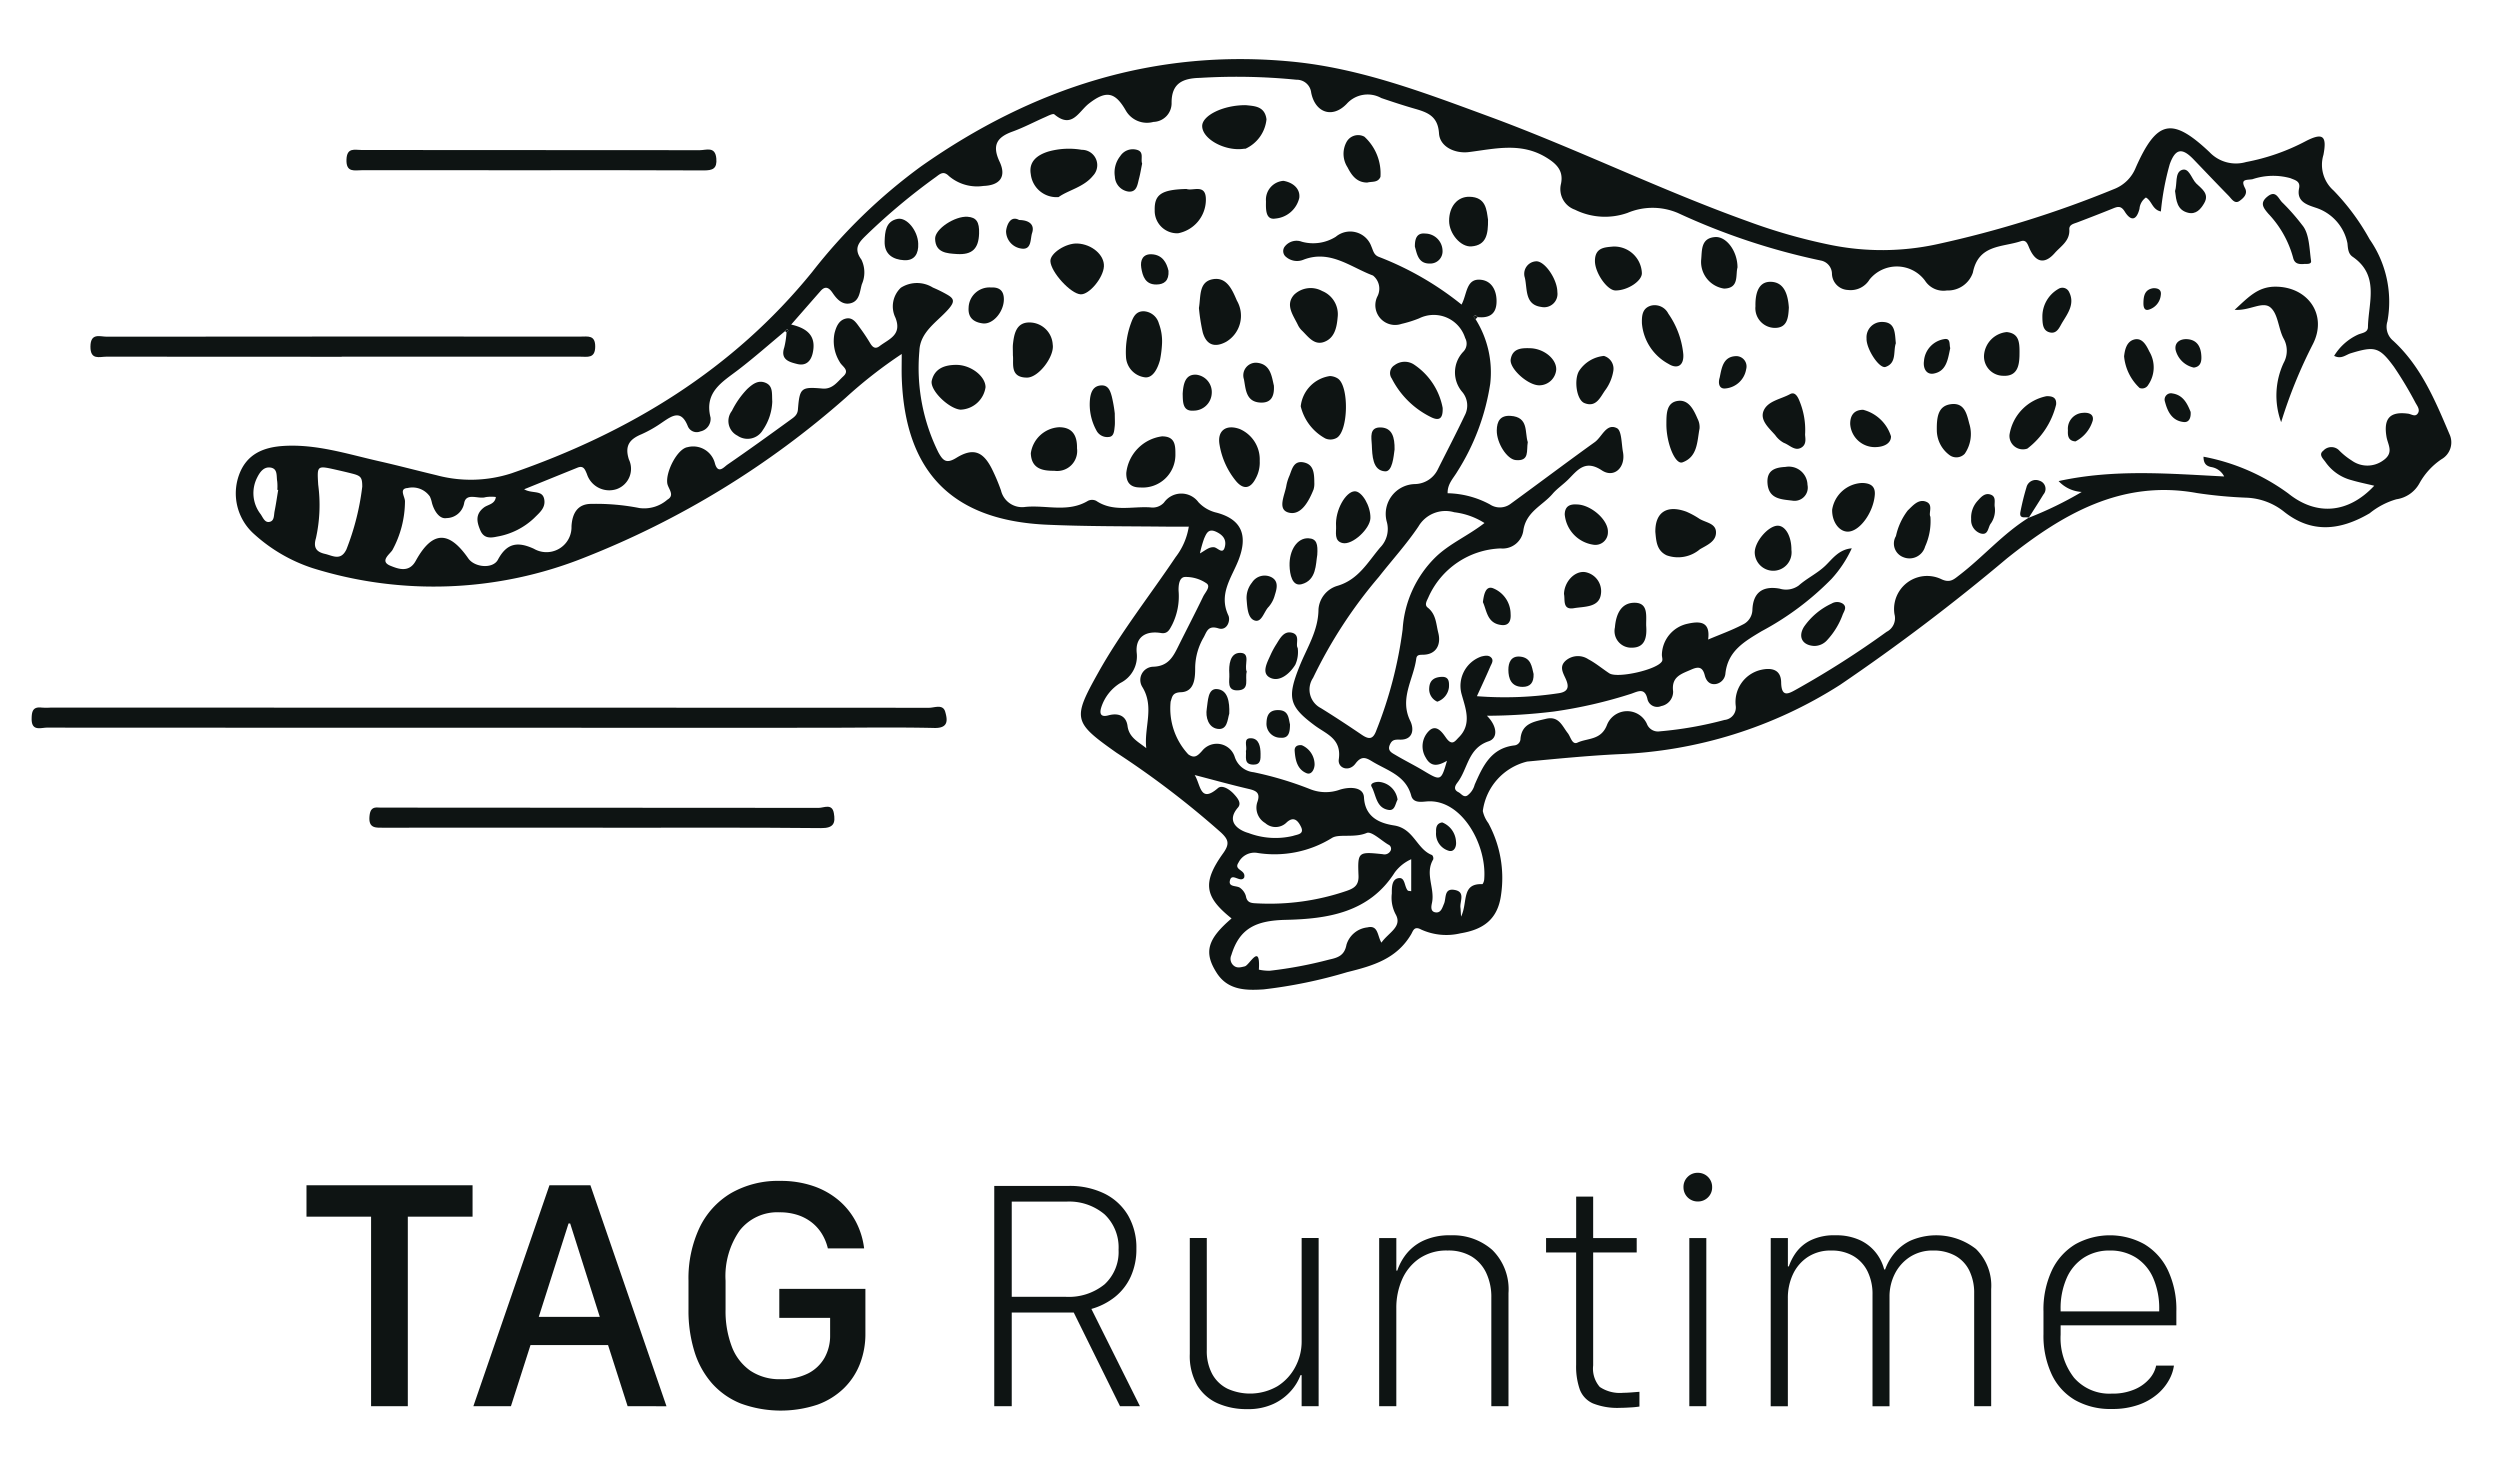 <svg id="Layer_1" data-name="Layer 1" xmlns="http://www.w3.org/2000/svg" viewBox="0 0 205 121"><defs><style>.cls-1{fill:#0e1413;}</style></defs><path class="cls-1" d="M100.988,75.312c-2.215-1.768-2.423-2.924-.686-5.35.554-.774.42-1.123-.165-1.682a73.326,73.326,0,0,0-8.59-6.56c-3.55-2.507-3.614-2.765-1.493-6.562,1.86-3.33,4.229-6.32,6.348-9.477a5.483,5.483,0,0,0,1.079-2.497c-.714,0-1.377.006-2.04-.001-3.192-.033-6.382-.015-9.576-.156-7.704-.339-11.641-4.237-11.92-12.015-.021-.588-.003-1.178-.003-1.986a37.83,37.83,0,0,0-4.593,3.586A72.46,72.46,0,0,1,47.933,45.718a33.315,33.315,0,0,1-22.294.87,13.252,13.252,0,0,1-4.821-2.81,4.46,4.46,0,0,1-1.221-4.826c.626-1.737,2.025-2.291,3.698-2.388,2.68-.156,5.209.672,7.772,1.252,1.577.357,3.141.773,4.714,1.148a10.819,10.819,0,0,0,6.158-.152c9.671-3.344,18.168-8.504,24.665-16.517A44.781,44.781,0,0,1,75.528,13.643c9.124-6.418,19.174-9.68,30.42-8.59,5.625.545,10.868,2.554,16.116,4.484,7.2,2.648,14.098,6.046,21.324,8.635a45.908,45.908,0,0,0,6.66,1.9,21.251,21.251,0,0,0,8.804-.049A86.898,86.898,0,0,0,173.336,15.51a3.125,3.125,0,0,0,1.794-1.763c1.726-3.893,2.957-4.182,6.037-1.285a2.987,2.987,0,0,0,3.014.824A17.309,17.309,0,0,0,189.061,11.58c1.428-.739,1.757-.433,1.462,1.114a2.811,2.811,0,0,0,.829,2.928,18.759,18.759,0,0,1,2.957,4.002,8.95,8.95,0,0,1,1.46,6.726,1.482,1.482,0,0,0,.47,1.591c2.276,2.09,3.44,4.883,4.613,7.649a1.589,1.589,0,0,1-.649,2.067,5.713,5.713,0,0,0-1.823,1.999,2.577,2.577,0,0,1-1.878,1.285,6.194,6.194,0,0,0-2.189,1.147c-2.406,1.409-4.773,1.698-7.086-.18a5.269,5.269,0,0,0-3.071-1.1,36.94,36.94,0,0,1-4.006-.378c-6.209-1.133-11.079,1.77-15.579,5.357a166.163,166.163,0,0,1-13.695,10.378,36.319,36.319,0,0,1-18.181,5.68c-2.493.123-4.982.368-7.468.603a4.814,4.814,0,0,0-3.637,4.057,2.562,2.562,0,0,0,.452.988,9.436,9.436,0,0,1,1.043,5.893c-.276,2.06-1.523,2.847-3.323,3.146a4.99,4.99,0,0,1-3.234-.313c-.572-.315-.658.129-.812.39-1.183,2.006-3.098,2.578-5.236,3.104a39.685,39.685,0,0,1-6.86,1.416c-1.438.094-2.93.082-3.845-1.344C98.688,78.092,98.999,77.016,100.988,75.312ZM64.379,27.149C63.103,28.21,61.858,29.312,60.542,30.321c-1.311,1.006-2.808,1.82-2.277,3.918a1.048,1.048,0,0,1-.836,1.138.784.784,0,0,1-1.037-.451c-.558-1.383-1.303-.818-2.104-.28a10.042,10.042,0,0,1-1.683.961c-.974.407-1.395.933-1.037,2.066a1.767,1.767,0,0,1-.99,2.43,1.922,1.922,0,0,1-2.454-1.242c-.159-.366-.271-.715-.776-.511-1.411.57-2.821,1.143-4.368,1.771.674.396,1.53.01,1.655.868.098.674-.401,1.055-.834,1.492A5.855,5.855,0,0,1,40.751,44.004c-.618.137-1.1.118-1.373-.535-.283-.676-.414-1.298.299-1.85.329-.255.907-.261.984-.865a2.986,2.986,0,0,0-.844.013c-.6.191-1.605-.426-1.762.519a1.485,1.485,0,0,1-1.43,1.197c-.584.112-1.029-.588-1.205-1.242a2.364,2.364,0,0,0-.17-.525,1.737,1.737,0,0,0-1.824-.698c-.751.049-.194.736-.218,1.118A8.434,8.434,0,0,1,32.181,45.099c-.204.34-1.091.919-.163,1.295.631.257,1.523.594,2.067-.396,1.355-2.466,2.707-2.524,4.314-.21.521.751,2.019.878,2.43.108.723-1.354,1.603-1.517,2.951-.896a2.053,2.053,0,0,0,3.083-1.842c.058-1.063.5-1.847,1.636-1.839a18.377,18.377,0,0,1,3.94.342,2.896,2.896,0,0,0,2.283-.686c.658-.38.055-.9-.006-1.353-.131-.964.844-2.837,1.667-2.955a1.835,1.835,0,0,1,2.248,1.357c.262.879.741.267,1.017.077,1.738-1.195,3.45-2.429,5.157-3.67.279-.203.587-.385.624-.843.141-1.787.257-1.878,2.014-1.726.826.072,1.223-.556,1.714-1.009.551-.509-.109-.802-.293-1.158a3.252,3.252,0,0,1-.429-2.388c.133-.502.333-1.014.873-1.17.612-.178.905.338,1.203.74.302.408.584.833.844,1.268.197.331.42.506.769.238.762-.584,1.863-.906,1.301-2.334a2.106,2.106,0,0,1,.443-2.454A2.464,2.464,0,0,1,76.496,23.58a10.499,10.499,0,0,1,1.12.55c.604.334.724.575.153,1.225-.912,1.04-2.324,1.843-2.38,3.425a15.584,15.584,0,0,0,1.557,8.313c.376.682.652.958,1.469.454,1.374-.847,2.188-.544,2.914.888a15.731,15.731,0,0,1,.754,1.785,1.778,1.778,0,0,0,1.989,1.348c1.712-.175,3.506.488,5.146-.503a.759.759,0,0,1,.669.003c1.397.94,2.958.435,4.446.538a1.256,1.256,0,0,0,1.114-.395,1.741,1.741,0,0,1,2.824-.031,2.927,2.927,0,0,0,1.495.86c2.064.553,2.576,1.871,1.79,3.89-.554,1.423-1.654,2.781-.832,4.53.2.426-.104,1.29-.812,1.066-.846-.268-.954.258-1.2.717a5.095,5.095,0,0,0-.708,2.489c.003.833-.04,1.991-1.166,2.03-.73.025-.717.402-.846.77A5.53,5.53,0,0,0,97.438,61.856c.511.364.765.124,1.133-.282a1.541,1.541,0,0,1,2.667.459,1.825,1.825,0,0,0,1.564,1.291,28.209,28.209,0,0,1,4.627,1.386,3.436,3.436,0,0,0,2.441.043c.761-.238,1.93-.265,1.977.636.09,1.737,1.469,2.14,2.469,2.298,1.634.258,1.847,1.948,3.115,2.429a.385.385,0,0,1,.09.359c-.693,1.157.141,2.352-.092,3.523-.05.254-.178.734.264.813.463.082.571-.373.715-.702.198-.453-.015-1.285.856-1.137.939.159.422.942.495,1.467.018.131.019.264.048.724.572-1.173-.003-2.733,1.741-2.662.048.002.143-.226.154-.353.256-2.858-1.839-6.641-4.681-6.432-.452.033-1.128.165-1.3-.472-.451-1.672-1.976-2.058-3.205-2.809-.508-.31-.877-.479-1.37.184-.532.715-1.468.372-1.365-.35.243-1.697-1.005-2.063-1.959-2.77-2.139-1.584-2.288-2.293-1.258-4.869.607-1.517,1.54-2.905,1.552-4.665a2.171,2.171,0,0,1,1.545-1.925c1.725-.5,2.495-1.943,3.516-3.147a2.167,2.167,0,0,0,.53-2.138,2.45,2.45,0,0,1,2.305-3.061,2.129,2.129,0,0,0,1.878-1.184c.737-1.477,1.504-2.94,2.211-4.431a1.722,1.722,0,0,0-.189-1.93,2.453,2.453,0,0,1,.07-3.3.941.941,0,0,0,.161-1.13,2.697,2.697,0,0,0-3.772-1.615,9.592,9.592,0,0,1-1.448.455,1.62,1.62,0,0,1-1.962-2.28,1.376,1.376,0,0,0-.377-1.686c-1.823-.676-3.503-2.138-5.685-1.302a1.385,1.385,0,0,1-1.442-.222.609.609,0,0,1-.088-.875,1.223,1.223,0,0,1,1.38-.373,3.49,3.49,0,0,0,2.786-.407,1.842,1.842,0,0,1,2.918.798c.152.337.19.685.603.848a25.299,25.299,0,0,1,6.79,3.914c.476-.872.356-2.214,1.656-2.024.897.131,1.271,1.009,1.21,1.923-.063.954-.689,1.224-1.552,1.128-.095-.116-.202-.21-.314-.036-.017.026.095.135.148.205a8.195,8.195,0,0,1,1.204,5.301,18.679,18.679,0,0,1-2.705,7.209c-.316.539-.811,1.007-.787,1.766a7.601,7.601,0,0,1,3.46.912,1.472,1.472,0,0,0,1.729-.062c2.298-1.673,4.568-3.385,6.877-5.043.599-.43.949-1.583,1.816-1.142.397.202.368,1.274.496,1.958.234,1.25-.723,2.169-1.735,1.499-1.38-.914-2.008.005-2.746.742-.42.419-.931.761-1.291,1.184-.818.96-2.161,1.454-2.395,2.985a1.71,1.71,0,0,1-1.868,1.492,6.744,6.744,0,0,0-5.899,3.96c-.12.297-.385.65-.082.889.697.548.685,1.333.872,2.075.25.995-.196,1.765-1.212,1.793-.327.009-.55-.014-.596.331-.223,1.685-1.394,3.253-.495,5.087.347.707.225,1.575-.846,1.545-.461-.013-.65.03-.822.413-.226.505.171.673.467.849.753.448,1.541.837,2.293,1.287,1.419.849,1.441.849,1.923-.814-.664.381-1.293.58-1.749-.276a1.771,1.771,0,0,1,.278-2.181c.638-.622,1.171.26,1.404.583.499.691.738.248,1.036-.048,1.085-1.077.56-2.36.246-3.487a2.548,2.548,0,0,1,1.598-3.141c.268-.063.573-.141.795.068.257.242.045.522-.056.756-.331.774-.691,1.537-1.097,2.428a29.53,29.53,0,0,0,6.752-.251c.849-.143.771-.646.514-1.206-.237-.517-.526-1.006.049-1.487a1.537,1.537,0,0,1,1.819-.086c.608.319,1.144.774,1.721,1.153.673.443,3.985-.311,4.326-.997.07-.14-.018-.352-.013-.531a2.657,2.657,0,0,1,2.119-2.539c1.005-.222,1.869-.186,1.673,1.298,1.005-.425,1.952-.763,2.834-1.225a1.372,1.372,0,0,0,.795-1.182c.045-1.411.798-2.021,2.233-1.767a1.77,1.77,0,0,0,1.574-.262c.683-.605,1.515-.982,2.189-1.631.561-.54,1.097-1.326,2.154-1.412a9.678,9.678,0,0,1-1.666,2.513,23.554,23.554,0,0,1-5.735,4.286c-1.416.852-2.762,1.616-2.962,3.473a.952.952,0,0,1-.805.858c-.517.069-.781-.3-.885-.71-.175-.687-.501-.749-1.103-.481-.808.36-1.651.57-1.494,1.791a1.198,1.198,0,0,1-.976,1.205.82.82,0,0,1-1.121-.539c-.212-1.008-.773-.668-1.337-.472a38.052,38.052,0,0,1-6.332,1.457,46.034,46.034,0,0,1-5.502.348c.841.844.933,1.829.139,2.094-1.702.57-1.698,2.259-2.547,3.37-.173.227-.395.574.069.803.234.115.407.447.721.284a1.602,1.602,0,0,0,.612-.898c.662-1.498,1.321-2.992,3.252-3.221a.554.554,0,0,0,.507-.559c.122-1.262,1.114-1.386,2.082-1.62,1.071-.259,1.332.589,1.793,1.17.243.307.355.986.799.779.836-.39,1.938-.176,2.424-1.466a1.778,1.778,0,0,1,3.262-.082.971.971,0,0,0,1.065.624,30.469,30.469,0,0,0,5.307-.935,1.026,1.026,0,0,0,.917-1.161,2.698,2.698,0,0,1,2.036-2.938c.868-.204,1.672-.07,1.689,1.019.021,1.319.659.902,1.294.55a75.262,75.262,0,0,0,7.354-4.697,1.249,1.249,0,0,0,.644-1.441,2.711,2.711,0,0,1,3.868-2.863c.7.319,1.014-.006,1.448-.339,1.964-1.504,3.59-3.416,5.712-4.728l-.022.02a29.906,29.906,0,0,0,4.349-2.117,2.808,2.808,0,0,1-1.896-.891c4.552-.997,9.027-.612,13.576-.379a1.443,1.443,0,0,0-1.068-.773c-.45-.092-.624-.345-.626-.847a17.128,17.128,0,0,1,6.953,3.015c2.297,1.848,4.91,1.654,7.048-.635-.647-.157-1.265-.279-1.866-.458a3.746,3.746,0,0,1-2.124-1.471c-.176-.263-.615-.619-.189-.942a.892.892,0,0,1,1.258-.068,5.685,5.685,0,0,0,1.067.868,2.197,2.197,0,0,0,2.573.005c.929-.633.396-1.288.286-1.941-.255-1.509.275-2.103,1.775-1.901.262.035.555.279.768.009.243-.308-.008-.625-.16-.89a30.371,30.371,0,0,0-1.777-2.967c-1.206-1.642-1.584-1.7-3.542-1.105-.4.121-.774.513-1.359.211a4.482,4.482,0,0,1,1.947-1.737c.317-.146.815-.15.825-.622.04-2.017.973-4.235-1.256-5.767-.376-.259-.38-.683-.426-1.113a3.849,3.849,0,0,0-2.626-2.917c-.686-.232-1.566-.496-1.338-1.584.123-.587-.332-.668-.71-.829a5.32,5.32,0,0,0-3.117.086c-.484.08-1.011-.047-.604.735.252.484-.157.833-.452,1.043-.401.287-.654-.175-.897-.423-.968-.987-1.919-1.991-2.877-2.987-.952-.99-1.49-.868-1.947.392a21.737,21.737,0,0,0-.729,3.883c-.715-.149-.738-.885-1.229-1.144a1.256,1.256,0,0,0-.525.929c-.265,1.018-.735.989-1.215.215-.326-.525-.625-.381-1.029-.218-.943.382-1.892.747-2.842,1.111-.301.115-.693.175-.668.585.057.941-.706,1.374-1.199,1.937-.814.927-1.548.781-2.058-.356-.162-.361-.255-.775-.727-.617-1.518.506-3.468.252-3.924,2.571a2.161,2.161,0,0,1-2.132,1.466,1.797,1.797,0,0,1-1.792-.804,2.877,2.877,0,0,0-4.547-.098,1.809,1.809,0,0,1-1.764.861,1.367,1.367,0,0,1-1.321-1.348,1.119,1.119,0,0,0-.915-1.067,54.511,54.511,0,0,1-11.708-3.893,5.29,5.29,0,0,0-4.137-.014,5.54,5.54,0,0,1-4.314-.26,1.79,1.79,0,0,1-1.147-2.113c.228-1.071-.344-1.648-1.232-2.185-2.062-1.247-4.2-.693-6.326-.427-1.103.138-2.371-.414-2.442-1.53-.088-1.401-.915-1.718-1.964-2.019-.931-.267-1.853-.57-2.77-.883a2.303,2.303,0,0,0-2.835.476c-1.182,1.234-2.591.717-2.913-.918a1.184,1.184,0,0,0-1.206-1.058,49.697,49.697,0,0,0-7.898-.154c-1.403.032-2.358.415-2.342,2.067a1.531,1.531,0,0,1-1.49,1.545,2.001,2.001,0,0,1-2.265-.933c-.873-1.519-1.603-1.68-3.026-.571-.846.66-1.387,2.102-2.833.886-.113-.095-.516.121-.767.231-.889.389-1.751.851-2.661,1.179-1.284.463-1.7,1.118-1.062,2.472.579,1.229.026,1.943-1.334,1.987a3.55,3.55,0,0,1-2.823-.813c-.444-.449-.721-.177-1.06.073a51.221,51.221,0,0,0-5.638,4.702c-.587.579-1.203,1.09-.477,2.078a2.401,2.401,0,0,1,.035,2.024c-.176.607-.18,1.389-.947,1.561-.653.146-1.097-.333-1.447-.849-.268-.395-.571-.638-.985-.167-.772.877-1.54,1.758-2.414,2.757,1.423.327,2.051,1.011,1.769,2.319-.154.717-.588,1.088-1.277.915-.639-.16-1.401-.35-1.058-1.366a6.721,6.721,0,0,0,.183-1.22c.114-.071.222-.149.058-.27C64.537,26.988,64.438,27.096,64.379,27.149Zm57.35,15.739a5.955,5.955,0,0,0-2.484-.884,2.566,2.566,0,0,0-2.935,1.171c-.972,1.445-2.158,2.745-3.236,4.121a38.324,38.324,0,0,0-5.402,8.289,1.711,1.711,0,0,0,.637,2.478c1.136.703,2.252,1.44,3.358,2.19.595.403.93.385,1.2-.377a34.363,34.363,0,0,0,2.15-8.266,9.07,9.07,0,0,1,2.661-5.886C118.845,44.577,120.349,43.957,121.728,42.888Zm-6.009,27.568a3.418,3.418,0,0,0-1.351,1.085c-2.091,3.295-5.502,3.81-8.926,3.886-2.431.054-3.796.674-4.471,2.888a.726.726,0,0,0,.191.866c.277.231.579.141.911.06.383-.093,1.291-1.987,1.153.27a3.918,3.918,0,0,0,.903.089,34.084,34.084,0,0,0,4.879-.919c.687-.15,1.24-.322,1.402-1.215a2.019,2.019,0,0,1,1.72-1.42c.901-.217.806.713,1.147,1.251.569-.831,1.763-1.301,1.15-2.35a2.918,2.918,0,0,1-.299-1.681c-.001-.492-.012-1.176.56-1.26.545-.08.456.689.745,1.013.043.048.155.035.285.06Zm-13.702,1.515c-.31.446-.98-.42-1.155.195-.176.619.563.418.84.651a1.266,1.266,0,0,1,.458.656c.093.576.47.583.904.602a19.476,19.476,0,0,0,7.359-1.023c.62-.217,1.006-.454.974-1.252-.079-1.957-.028-1.968,1.993-1.756a.554.554,0,0,0,.592-.215.366.366,0,0,0-.149-.575c-.594-.354-1.379-1.115-1.763-.952-.988.42-2.241.065-2.819.391a8.935,8.935,0,0,1-6.209,1.237,1.459,1.459,0,0,0-1.491.811C101.129,71.374,102.208,71.306,102.018,71.971ZM93.994,61.35c-.196-1.691.686-3.368-.316-5.007a1.085,1.085,0,0,1,.867-1.671c1.241-.033,1.64-.797,2.075-1.675.676-1.363,1.381-2.712,2.041-4.083.165-.342.651-.816.272-1.081a3.01,3.01,0,0,0-1.769-.522c-.469.026-.536.68-.52,1.146a5.237,5.237,0,0,1-.543,2.803c-.19.343-.344.739-.896.648-1.309-.216-2.118.375-1.995,1.62a2.44,2.44,0,0,1-1.339,2.475,3.654,3.654,0,0,0-1.564,1.989c-.144.454-.11.857.585.667.791-.216,1.454.013,1.566.873C92.583,60.484,93.34,60.825,93.994,61.35ZM29.705,39.904c-.002-.744-.105-.883-.8-1.062-.439-.114-.882-.216-1.324-.316-1.607-.362-1.581-.362-1.489,1.217a12.599,12.599,0,0,1-.185,4.389c-.239.799.062,1.133.744,1.288.625.143,1.291.601,1.755-.367A20.766,20.766,0,0,0,29.705,39.904ZM97.964,63.553c.503.804.433,2.347,1.906,1.075.343-.296.956.091,1.323.497.292.322.632.732.321,1.091-1.127,1.301.327,1.952.854,2.088a6.215,6.215,0,0,0,3.657.241c.353-.124.958-.129.654-.751-.221-.452-.566-.912-1.17-.36a1.274,1.274,0,0,1-1.763.056,1.46,1.46,0,0,1-.654-1.689c.281-.761-.044-.958-.701-1.11C100.964,64.359,99.551,63.965,97.964,63.553ZM22.812,40.174l-.073-.01a3.88,3.88,0,0,0-.007-.686c-.077-.422.06-1.027-.522-1.133-.578-.105-.907.373-1.134.837a2.811,2.811,0,0,0,.302,2.989c.177.26.325.666.668.631.468-.048.401-.539.469-.875C22.632,41.347,22.715,40.759,22.812,40.174Zm75.583,5.206c.481-.272.739-.537,1.151-.506.306.023.76.698.91-.118.1-.547-.202-.903-.729-1.149-.652-.304-.809.156-.989.554A9.185,9.185,0,0,0,98.395,45.381Z"/><path class="cls-1" d="M39.964,59.676q-18.05-.001-36.1-.011c-.517-.001-1.283.333-1.27-.732.007-.609.106-.999.829-.911a5.751,5.751,0,0,0,.694.004q36.031-.001,72.062.012c.455 0,1.144-.327,1.33.333.178.632.304,1.35-.889,1.323-3.145-.073-6.294-.017-9.441-.017Q53.571,59.679,39.964,59.676Z"/><path class="cls-1" d="M28.017,29.256q-9.642,0-19.285-.009c-.569-.001-1.325.31-1.316-.83.009-1.152.787-.808,1.341-.808q19.423-.019,38.847-.009c.604-0,1.212-.148,1.203.832-.009.985-.647.816-1.229.816q-9.781.003-19.562.001Z"/><path class="cls-1" d="M49.428,67.867q-8.953,0-17.905.005c-.675.001-1.324.096-1.225-.947.051-.537.229-.758.755-.707.138.013.277.006.416.006q17.836 0,35.672.021c.41.001,1.094-.39,1.235.432.136.791.011,1.238-1.043,1.227-5.968-.059-11.937-.029-17.905-.029Z"/><path class="cls-1" d="M43.557,13.96q-6.933,0-13.866-.003c-.611-.001-1.321.224-1.28-.878.037-1.011.678-.779,1.247-.779q13.866-.001,27.732.015c.514.001,1.258-.345,1.348.677.074.84-.294.986-1.037.982C52.986,13.947,48.271,13.96,43.557,13.96Z"/><path class="cls-1" d="M120.994,26.174c-.052-.07-.164-.179-.148-.205.112-.174.22-.08.314.036Q121.078,26.09,120.994,26.174Z"/><path class="cls-1" d="M64.379,27.149c.059-.053.158-.161.171-.152.163.121.056.199-.058.271C64.454,27.229,64.416,27.189,64.379,27.149Z"/><path class="cls-1" d="M183.241,25.404c1.111-1.017,1.886-1.884,3.308-1.896,2.672-.022,4.331,2.284,3.116,4.694a39.347,39.347,0,0,0-2.611,6.417,6.34,6.34,0,0,1,.204-4.86,2.053,2.053,0,0,0-.024-2.039c-.41-.813-.435-1.962-1.041-2.495C185.538,24.65,184.481,25.504,183.241,25.404Z"/><path class="cls-1" d="M86.804,16.161A2.123,2.123,0,0,1,84.523,14.277c-.178-1.021.521-1.57,1.457-1.856a6.233,6.233,0,0,1,2.727-.135,1.256,1.256,0,0,1,.92,2.123C88.871,15.35,87.599,15.587,86.804,16.161Z"/><path class="cls-1" d="M106.66,33.318a2.811,2.811,0,0,1,2.391-2.482,1.286,1.286,0,0,1,.645.199c.944.617.872,4.311-.086,4.87a1.045,1.045,0,0,1-.929.05A4.087,4.087,0,0,1,106.66,33.318Z"/><path class="cls-1" d="M102.168,8.624c.635.076,1.547.051,1.684,1.162a2.976,2.976,0,0,1-1.716,2.407c-.044.009-.092-.001-.137.006-1.531.227-3.403-.788-3.42-1.854C98.566,9.481,100.296,8.606,102.168,8.624Z"/><path class="cls-1" d="M98.312,25.255c.16-.938-.025-2.128,1.108-2.353,1.17-.232,1.624.862,2.005,1.749a2.479,2.479,0,0,1-.889,3.381c-.959.516-1.625.226-1.911-.78A15.369,15.369,0,0,1,98.312,25.255Z"/><path class="cls-1" d="M135.738,43.619c-.019-1.626.956-2.241,2.542-1.661a6.64,6.64,0,0,1,1.089.593c.496.297,1.299.359,1.341,1.045.049.801-.745,1.105-1.32,1.446a2.773,2.773,0,0,1-2.723.496C135.819,45.136,135.809,44.31,135.738,43.619Z"/><path class="cls-1" d="M109.685,26.039c-.073.849-.262,1.663-1.068,1.985-.831.332-1.323-.39-1.836-.897a1.599,1.599,0,0,1-.331-.436c-.38-.809-1.096-1.669-.336-2.521a1.958,1.958,0,0,1,2.304-.306A2.055,2.055,0,0,1,109.685,26.039Z"/><path class="cls-1" d="M95.288,28.156a9.153,9.153,0,0,1-.167,1.36c-.181.669-.569,1.5-1.236,1.425a1.779,1.779,0,0,1-1.554-1.68,6.872,6.872,0,0,1,.391-2.709c.182-.504.395-1.069,1.121-1.025a1.36,1.36,0,0,1,1.185,1.001A4.157,4.157,0,0,1,95.288,28.156Z"/><path class="cls-1" d="M90.521,21.843c-.048.935-1.205,2.327-1.906,2.292-.819-.04-2.449-1.827-2.483-2.724-.025-.645,1.269-1.488,2.217-1.444C89.539,20.023,90.569,20.911,90.521,21.843Z"/><path class="cls-1" d="M96.383,37.293a2.681,2.681,0,0,1-2.883,2.679c-.82.007-1.161-.425-1.144-1.196a3.396,3.396,0,0,1,2.926-2.995C96.37,35.779,96.387,36.521,96.383,37.293Z"/><path class="cls-1" d="M97.292,15.495c.521.201,1.618-.486,1.59.917a2.81,2.81,0,0,1-2.278,2.716,1.84,1.84,0,0,1-1.918-1.895C94.654,15.95,95.236,15.547,97.292,15.495Z"/><path class="cls-1" d="M83.058,29.144c0-.455-.02-.686.004-.914.091-.858.275-1.781,1.326-1.788a1.916,1.916,0,0,1,1.935,1.808c.158.963-1.154,2.721-2.118,2.714C82.772,30.955,83.142,29.77,83.058,29.144Z"/><path class="cls-1" d="M63.326,32.929a4.391,4.391,0,0,1-.781,2.347,1.451,1.451,0,0,1-2.075.447,1.344,1.344,0,0,1-.455-2.029,7.092,7.092,0,0,1,1.263-1.8c.432-.397.879-.745,1.475-.514C63.411,31.637,63.284,32.273,63.326,32.929Z"/><path class="cls-1" d="M78.43,29.92c1.181.004,2.382.928,2.384,1.835a2.149,2.149,0,0,1-2.051,1.838c-.957-.078-2.545-1.604-2.357-2.388C76.647,30.203,77.479,29.917,78.43,29.92Z"/><path class="cls-1" d="M103.297,37.796a2.713,2.713,0,0,1-.338,1.452c-.429.829-.997.92-1.599.209a6.312,6.312,0,0,1-1.353-2.965c-.218-1.171.516-1.723,1.65-1.313A2.716,2.716,0,0,1,103.297,37.796Z"/><path class="cls-1" d="M118.298,33.448c.028.75-.184,1.112-.889.789a7.122,7.122,0,0,1-3.285-3.202.759.759,0,0,1,.229-1.09,1.385,1.385,0,0,1,1.557-.077A5.477,5.477,0,0,1,118.298,33.448Z"/><path class="cls-1" d="M134.638,26.521c-.017-.633.024-1.257.756-1.461a1.247,1.247,0,0,1,1.407.657,6.968,6.968,0,0,1,1.23,3.335c.059.962-.521,1.226-1.208.791A4.175,4.175,0,0,1,134.638,26.521Z"/><path class="cls-1" d="M148.021,35.557c-.033.252.202.865-.336,1.161-.519.285-.944-.235-1.402-.4a2.06,2.06,0,0,1-.715-.637c-.513-.585-1.282-1.228-.947-2.01.344-.801,1.413-.937,2.164-1.353.4-.221.634.208.777.574A6.216,6.216,0,0,1,148.021,35.557Z"/><path class="cls-1" d="M86.447,38.604c-1.01.014-1.877-.199-1.92-1.436a2.481,2.481,0,0,1,2.314-2.135c1.115-.001,1.497.699,1.474,1.727A1.641,1.641,0,0,1,86.447,38.604Z"/><path class="cls-1" d="M168.601,33.177a6.454,6.454,0,0,1-2.359,3.609,1.104,1.104,0,0,1-1.463-1.137,3.831,3.831,0,0,1,3.043-3.163C168.3,32.479,168.654,32.594,168.601,33.177Z"/><path class="cls-1" d="M136.644,34.735c.005-.796-.003-1.75.968-1.865.873-.104,1.28.75,1.593,1.477a1.478,1.478,0,0,1,.158.794c-.204,1.054-.146,2.316-1.399,2.772C137.367,38.131,136.625,36.322,136.644,34.735Z"/><path class="cls-1" d="M132.265,20.218a2.267,2.267,0,0,1,2.368,2.159c.036.652-1.166,1.451-2.168,1.441-.675-.007-1.675-1.435-1.68-2.408C130.78,20.27,131.627,20.283,132.265,20.218Z"/><path class="cls-1" d="M158.293,42.373a5.024,5.024,0,0,1-.434,2.442,1.329,1.329,0,0,1-1.786.874,1.195,1.195,0,0,1-.605-1.731,5.304,5.304,0,0,1,.967-2.1c.401-.373.876-.988,1.533-.706C158.546,41.398,158.12,42.084,158.293,42.373Z"/><path class="cls-1" d="M142.475,21.933c-.175.617.157,1.703-1.1,1.731a2.211,2.211,0,0,1-1.881-2.346c.081-.758-.054-1.793,1.146-1.879C141.566,19.374,142.478,20.599,142.475,21.933Z"/><path class="cls-1" d="M122.019,18.015c.01,1.156-.122,2.096-1.362,2.19-.891.068-1.827-1.059-1.83-2.088-.003-1.172.674-1.999,1.666-1.982C121.868,16.16,121.898,17.225,122.019,18.015Z"/><path class="cls-1" d="M150.237,41.792a2.598,2.598,0,0,1,2.457-2.189c.61.015,1.097.207,1.04.965-.11,1.457-1.238,3.011-2.199,3.026C150.806,43.606,150.21,42.778,150.237,41.792Z"/><path class="cls-1" d="M158.819,35.296c-.018-1.145.124-2.018,1.159-2.153,1.095-.142,1.291.761,1.501,1.589a2.847,2.847,0,0,1-.372,2.478.946.946,0,0,1-1.269.091A2.555,2.555,0,0,1,158.819,35.296Z"/><path class="cls-1" d="M188.875,21.651c-.462.026-.743-.072-.848-.551a8.457,8.457,0,0,0-2.028-3.58c-.4-.474-.714-.864-.095-1.381.742-.62.916.178,1.28.498a17.366,17.366,0,0,1,1.594,1.817c.591.688.584,1.926.729,2.94C189.552,21.716,189.081,21.622,188.875,21.651Z"/><path class="cls-1" d="M112.123,14.969c-.865.008-1.292-.593-1.629-1.256a2.026,2.026,0,0,1-.065-2.093,1.082,1.082,0,0,1,1.45-.411,4.087,4.087,0,0,1,1.319,3.293C112.985,15,112.513,14.864,112.123,14.969Z"/><path class="cls-1" d="M112.374,42.486c-.025.868-1.466,2.225-2.277,2.046-.737-.162-.508-.924-.539-1.384-.089-1.313.788-2.823,1.516-2.862C111.67,40.254,112.402,41.492,112.374,42.486Z"/><path class="cls-1" d="M80.285,19.148c-.039,1.247-.569,1.762-1.818,1.683-.831-.052-1.76-.103-1.788-1.251-.02-.807,1.632-1.877,2.659-1.805C80.062,17.826,80.315,18.193,80.285,19.148Z"/><path class="cls-1" d="M131.52,29.186a1.093,1.093,0,0,1,.769,1.253,3.664,3.664,0,0,1-.61,1.489c-.431.563-.75,1.529-1.757,1.124-.649-.261-.868-1.902-.444-2.624A2.747,2.747,0,0,1,131.52,29.186Z"/><path class="cls-1" d="M127.609,30.324a1.401,1.401,0,0,1-1.358,1.272c-.939.033-2.5-1.38-2.373-2.133.154-.912.899-.929,1.595-.909C126.617,28.586,127.653,29.451,127.609,30.324Z"/><path class="cls-1" d="M129.313,41.365c1.145.024,2.582,1.27,2.536,2.274a1.025,1.025,0,0,1-1.197,1.027,2.755,2.755,0,0,1-2.344-2.483C128.321,41.51,128.722,41.324,129.313,41.365Z"/><path class="cls-1" d="M146.686,25.221c-.045.829-.118,1.7-1.205,1.665a1.614,1.614,0,0,1-1.534-1.773c-.018-.843.142-2.005,1.218-2.005C146.327,23.109,146.617,24.196,146.686,25.221Z"/><path class="cls-1" d="M146.897,45.099A1.506,1.506,0,0,1,145.325,46.801a1.528,1.528,0,0,1-1.435-1.431c-.056-.925,1.134-2.289,1.908-2.262C146.424,43.129,146.906,44.002,146.897,45.099Z"/><path class="cls-1" d="M107.774,39.577a1.676,1.676,0,0,1-.06.554c-.386.967-1.021,2.159-2.031,1.905-.994-.25-.311-1.46-.194-2.256a3.742,3.742,0,0,1,.253-.786c.213-.549.35-1.247,1.169-1.076C107.718,38.089,107.767,38.777,107.774,39.577Z"/><path class="cls-1" d="M165.597,29.197c-.026.711-.14,1.683-1.331,1.617a1.585,1.585,0,0,1-1.572-1.73A2.06,2.06,0,0,1,164.558,27.23C165.648,27.349,165.61,28.191,165.597,29.197Z"/><path class="cls-1" d="M127.704,23.949a1.094,1.094,0,0,1-1.323,1.219c-1.364-.18-1.13-1.478-1.343-2.392a1.027,1.027,0,0,1,.869-1.344C126.624,21.32,127.698,22.874,127.704,23.949Z"/><path class="cls-1" d="M134.987,51.309c.069.905-.067,1.798-1.162,1.8a1.363,1.363,0,0,1-1.402-1.658c.084-1.053.488-2.04,1.63-2.025C135.189,49.44,134.967,50.53,134.987,51.309Z"/><path class="cls-1" d="M148.762,52.968c-.973-.052-1.343-.745-.836-1.569a5.64,5.64,0,0,1,2.272-1.909.864.864,0,0,1,.919.018c.344.26.122.574-.006.862a6.18,6.18,0,0,1-1.267,2.1A1.408,1.408,0,0,1,148.762,52.968Z"/><path class="cls-1" d="M75.294,19.979c.039.821-.3,1.409-1.164,1.358-.895-.052-1.62-.474-1.59-1.534.022-.79.086-1.66,1.057-1.854C74.372,17.794,75.267,18.941,75.294,19.979Z"/><path class="cls-1" d="M146.402,38.289a1.53,1.53,0,0,1,1.813,1.472,1.084,1.084,0,0,1-1.25,1.291c-.868-.11-1.921-.11-2.028-1.396C144.847,38.574,145.529,38.331,146.402,38.289Z"/><path class="cls-1" d="M153.729,36.665a2.026,2.026,0,0,1-2.013-1.893c-.007-.692.302-1.165,1.062-1.169a3.243,3.243,0,0,1,2.284,2.179C155.071,36.319,154.549,36.664,153.729,36.665Z"/><path class="cls-1" d="M125.278,36.255c-.123.712.163,1.584-.996,1.471-.703-.068-1.557-1.383-1.547-2.425.007-.756.286-1.252,1.127-1.2C125.378,34.194,125.015,35.464,125.278,36.255Z"/><path class="cls-1" d="M174.175,29.222c.055-.498.185-1.179.781-1.368.7-.222,1.049.474,1.291.976a2.528,2.528,0,0,1-.092,2.73.573.573,0,0,1-.708.254A4.07,4.07,0,0,1,174.175,29.222Z"/><path class="cls-1" d="M128.248,48.709c.024-1.005.877-1.926,1.743-1.795a1.59,1.59,0,0,1,1.279,1.835c-.163,1.08-1.375.979-2.206,1.122C128.102,50.038,128.35,49.179,128.248,48.709Z"/><path class="cls-1" d="M79.426,25.236A1.712,1.712,0,0,1,81.259,23.573c.681-.035,1.053.255,1.058.956.006,1.026-.886,2.092-1.726,1.99C79.885,26.432,79.366,26.083,79.426,25.236Z"/><path class="cls-1" d="M155.459,28.147c-.226.646.089,1.616-.838,1.939-.518.181-1.604-1.492-1.564-2.344a1.253,1.253,0,0,1,1.272-1.342C155.44,26.399,155.371,27.327,155.459,28.147Z"/><path class="cls-1" d="M91.412,33.907c0,.502.026.781-.006,1.052-.042.355-.049.848-.483.872a.996.996,0,0,1-1.022-.543,4.412,4.412,0,0,1-.512-2.648c.078-.535.282-.998.904-1.036.605-.037.754.476.873.903A11.547,11.547,0,0,1,91.412,33.907Z"/><path class="cls-1" d="M108.016,45.501c-.132.75-.054,2.091-1.294,2.406-.762.194-.959-.799-.978-1.522-.033-1.296.646-2.279,1.532-2.247C107.988,44.165,108.071,44.635,108.016,45.501Z"/><path class="cls-1" d="M106.413,53.135a2.525,2.525,0,0,1-.197,1.369c-.471.766-1.283,1.416-2.023,1.088-.817-.362-.276-1.275.012-1.932a6.809,6.809,0,0,1,.466-.85c.293-.472.602-1.072,1.237-.934C106.673,52.042,106.199,52.827,106.413,53.135Z"/><path class="cls-1" d="M102.226,49.198a1.98,1.98,0,0,1,.434-1.422,1.228,1.228,0,0,1,1.58-.453c.624.319.47.933.299,1.462a2.408,2.408,0,0,1-.502.968c-.399.393-.57,1.325-1.161,1.126C102.318,50.688,102.277,49.833,102.226,49.198Z"/><path class="cls-1" d="M105.244,14.829c.833.146,1.389.683,1.296,1.402A2.204,2.204,0,0,1,104.597,17.92c-.853.151-.793-.81-.787-1.424A1.55,1.55,0,0,1,105.244,14.829Z"/><path class="cls-1" d="M104.459,31.622c.054.926-.264,1.424-1.087,1.39-1.23-.05-1.216-1.13-1.372-1.917a1.035,1.035,0,0,1,1.008-1.352C104.192,29.817,104.28,30.876,104.459,31.622Z"/><path class="cls-1" d="M178.354,15.665c.185-.566-.02-1.491.532-1.719.613-.253.807.698,1.2,1.092.413.415,1.116.834.66,1.621-.284.491-.668.946-1.321.788C178.521,17.228,178.45,16.451,178.354,15.665Z"/><path class="cls-1" d="M93.656,13.413c-.088.431-.151.839-.257,1.236-.126.476-.173,1.114-.85,1.063a1.294,1.294,0,0,1-1.129-1.223A2.162,2.162,0,0,1,91.86,12.801a1.224,1.224,0,0,1,1.33-.525C93.856,12.434,93.51,13.029,93.656,13.413Z"/><path class="cls-1" d="M167.475,25.934a2.608,2.608,0,0,1,1.313-2.242.605.605,0,0,1,.851.202c.529.97-.047,1.76-.518,2.527-.243.395-.447,1.023-1.098.819C167.512,27.08,167.478,26.561,167.475,25.934Z"/><path class="cls-1" d="M96.98,32.273c.052-.743.185-1.609,1.122-1.547a1.436,1.436,0,0,1,1.258,1.571,1.489,1.489,0,0,1-1.49,1.376C96.96,33.747,96.997,32.946,96.98,32.273Z"/><path class="cls-1" d="M114.355,36.855c-.078.575-.177,1.831-.774,1.796-1.038-.06-1.053-1.288-1.093-2.174-.026-.58-.241-1.477.764-1.426C114.163,35.097,114.371,35.863,114.355,36.855Z"/><path class="cls-1" d="M163.569,41.564a1.901,1.901,0,0,1-.304,1.338c-.267.306-.192,1.037-.864.838a1.147,1.147,0,0,1-.766-1.175,2.028,2.028,0,0,1,.532-1.5c.278-.31.582-.657,1.035-.517C163.734,40.712,163.508,41.227,163.569,41.564Z"/><path class="cls-1" d="M100.8,58.514c-.149.486-.147,1.379-.972,1.251-.739-.114-.989-.953-.872-1.654.101-.609.075-1.669.838-1.608C100.688,56.574,100.836,57.563,100.8,58.514Z"/><path class="cls-1" d="M121.598,49.375c.079-.638.229-1.342.806-1.148a2.287,2.287,0,0,1,1.466,2.121c.035.462-.079.975-.734.906C121.938,51.129,121.922,50.078,121.598,49.375Z"/><path class="cls-1" d="M159.92,28.543c-.195.914-.302,1.895-1.355,2.09-.6.111-.882-.427-.8-1.021a1.972,1.972,0,0,1,1.649-1.802C159.981,27.699,159.827,28.27,159.92,28.543Z"/><path class="cls-1" d="M141.015,30.959c.168-.817.288-1.737,1.37-1.757a.846.846,0,0,1,.8,1.075,1.891,1.891,0,0,1-1.694,1.576C140.965,31.914,140.87,31.425,141.015,30.959Z"/><path class="cls-1" d="M125.754,55.269c.024.723-.284,1.058-.906,1.055-.93-.005-1.16-.681-1.161-1.406-.001-.562.202-1.149.963-1.077C125.563,53.929,125.61,54.696,125.754,55.269Z"/><path class="cls-1" d="M95.817,22.204c.05.814-.352,1.12-.993,1.126-.901.008-1.129-.675-1.241-1.373-.1-.624.135-1.145.859-1.107C95.315,20.895,95.663,21.537,95.817,22.204Z"/><path class="cls-1" d="M116.021,20.225c-.01-.694.185-1.144.846-1.073a1.437,1.437,0,0,1,1.421,1.393,1.003,1.003,0,0,1-1.028,1.066C116.287,21.632,116.194,20.809,116.021,20.225Z"/><path class="cls-1" d="M83.571,18.041c.892.012,1.273.435,1.061,1.064-.16.473-.015,1.417-.89,1.276A1.445,1.445,0,0,1,82.498,18.959C82.527,18.582,82.801,17.615,83.571,18.041Z"/><path class="cls-1" d="M166.373,42.443c-.297-.08-.839.161-.692-.505a20.209,20.209,0,0,1,.489-1.977.782.782,0,0,1,1.063-.542.696.696,0,0,1,.33,1.124c-.394.647-.806,1.282-1.211,1.922Z"/><path class="cls-1" d="M102.234,55.079c-.176.579.295,1.489-.729,1.53-.952.039-.665-.804-.701-1.334-.052-.754.047-1.745.892-1.741C102.592,53.539,101.992,54.573,102.234,55.079Z"/><path class="cls-1" d="M179.895,30.142a1.955,1.955,0,0,1-1.497-1.46c-.102-.627.409-.909.963-.869.847.061,1.127.684,1.152,1.435C180.528,29.673,180.431,30.075,179.895,30.142Z"/><path class="cls-1" d="M105.781,59.404c-.008.576-.065,1.147-.753,1.09a1.14,1.14,0,0,1-1.174-1.232c.018-.615.231-1.044.964-1.034C105.678,58.239,105.655,58.891,105.781,59.404Z"/><path class="cls-1" d="M170.191,36.195c-.676-.04-.632-.601-.621-.921a1.3,1.3,0,0,1,1.209-1.419c.463-.046.934.084.826.628A2.829,2.829,0,0,1,170.191,36.195Z"/><path class="cls-1" d="M179.632,33.776c.036.49-.128.874-.56.831-.959-.094-1.332-.853-1.543-1.663a.519.519,0,0,1,.613-.681C179.026,32.394,179.36,33.107,179.632,33.776Z"/><path class="cls-1" d="M114.601,65.569c-.197.35-.206.936-.753.842-1.017-.175-1.001-1.229-1.38-1.907-.168-.301.404-.428.697-.38A1.689,1.689,0,0,1,114.601,65.569Z"/><path class="cls-1" d="M118.262,67.439A1.793,1.793,0,0,1,119.394,69.033c.043.377-.14.839-.571.738a1.458,1.458,0,0,1-1.064-1.545C117.743,67.836,117.81,67.509,118.262,67.439Z"/><path class="cls-1" d="M117.858,57.538a1.119,1.119,0,0,1-.661-1.134c.036-.643.436-.872,1.004-.901.614-.031.636.397.615.839A1.421,1.421,0,0,1,117.858,57.538Z"/><path class="cls-1" d="M106.751,61.109a1.727,1.727,0,0,1,1.045,1.601c-.019.404-.268.851-.658.692-.764-.311-.926-1.085-.975-1.837C106.141,61.235,106.353,61.064,106.751,61.109Z"/><path class="cls-1" d="M102.166,61.577c.135-.361-.291-1.094.46-1.039.621.045.738.709.74,1.275.002.411.036.892-.579.888C101.958,62.695,102.218,62.051,102.166,61.577Z"/><path class="cls-1" d="M176.589,23.63c.39-.004.663.141.596.564a1.385,1.385,0,0,1-1.004,1.203c-.37.1-.423-.273-.419-.548C175.769,24.267,175.866,23.726,176.589,23.63Z"/><path class="cls-1" d="M30.428,115.31V99.768H25.132V97.193H38.75v2.575H33.441v15.543Z"/><path class="cls-1" d="M38.816,115.31,45.055,97.193h3.358l6.238,18.118H51.466l-1.606-5.017H43.502l-1.606,5.017ZM46.621,100.325l-2.442,7.659H49.183l-2.429-7.659Z"/><path class="cls-1" d="M67.884,102.369a4.064,4.064,0,0,0-.497-1.208,3.533,3.533,0,0,0-.843-.936,3.763,3.763,0,0,0-1.161-.604,4.724,4.724,0,0,0-1.454-.212,3.922,3.922,0,0,0-3.265,1.48,6.52,6.52,0,0,0-1.168,4.134v2.363a8.158,8.158,0,0,0,.511,3.033,4.234,4.234,0,0,0,1.519,1.978,4.288,4.288,0,0,0,2.496.697,4.746,4.746,0,0,0,2.25-.478,3.238,3.238,0,0,0,1.347-1.287,3.701,3.701,0,0,0,.451-1.832v-1.434H63.902v-2.376h7.061v3.677a6.765,6.765,0,0,1-.444,2.462,5.659,5.659,0,0,1-1.321,2.011,6.076,6.076,0,0,1-2.17,1.347,9.564,9.564,0,0,1-6.278-.093,6.281,6.281,0,0,1-2.369-1.659A7.139,7.139,0,0,1,56.941,110.817a11.304,11.304,0,0,1-.485-3.418v-2.389a9.76,9.76,0,0,1,.896-4.32A6.609,6.609,0,0,1,59.934,97.843a7.739,7.739,0,0,1,4.048-1.009,8.202,8.202,0,0,1,2.694.418,6.446,6.446,0,0,1,2.091,1.168,5.898,5.898,0,0,1,1.414,1.759,6.335,6.335,0,0,1,.677,2.19Z"/><path class="cls-1" d="M90.568,97.876a4.604,4.604,0,0,1,1.932,1.785,5.273,5.273,0,0,1,.684,2.734,5.382,5.382,0,0,1-.465,2.289,4.55,4.55,0,0,1-1.294,1.666,5.5,5.5,0,0,1-1.932.983l3.982,7.977h-1.633l-3.796-7.685H82.963v7.685h-1.434V97.246h6.092A6.466,6.466,0,0,1,90.568,97.876Zm-3.199,8.462a4.654,4.654,0,0,0,3.205-1.022,3.605,3.605,0,0,0,1.148-2.84,3.733,3.733,0,0,0-1.142-2.894,4.493,4.493,0,0,0-3.159-1.048H82.963v7.804Z"/><path class="cls-1" d="M108.128,115.31h-1.394v-2.548h-.093a4.088,4.088,0,0,1-.75,1.254,4.358,4.358,0,0,1-1.433,1.088,4.916,4.916,0,0,1-2.197.444,5.868,5.868,0,0,1-2.402-.471,3.7,3.7,0,0,1-1.679-1.467,4.85,4.85,0,0,1-.617-2.588v-9.504h1.394v9.185a3.961,3.961,0,0,0,.451,1.978,2.897,2.897,0,0,0,1.248,1.194,4.488,4.488,0,0,0,4.108-.212,4.136,4.136,0,0,0,1.46-1.593,4.402,4.402,0,0,0,.511-2.057v-8.495h1.394Z"/><path class="cls-1" d="M113.092,101.52h1.407v2.668h.079a4.446,4.446,0,0,1,.697-1.307,3.898,3.898,0,0,1,1.4-1.128,5.063,5.063,0,0,1,2.296-.458,4.871,4.871,0,0,1,3.398,1.201,4.527,4.527,0,0,1,1.327,3.537v9.278h-1.407v-8.906a4.623,4.623,0,0,0-.418-2.024,3.153,3.153,0,0,0-1.208-1.354,3.684,3.684,0,0,0-1.958-.484,3.954,3.954,0,0,0-2.336.664,4.055,4.055,0,0,0-1.407,1.732,5.776,5.776,0,0,0-.464,2.329v8.043h-1.407Z"/><path class="cls-1" d="M129.245,98.122h1.394v3.398h3.571v1.181h-3.571v9.265a2.287,2.287,0,0,0,.544,1.765,2.952,2.952,0,0,0,1.924.478q.278,0,.697-.033.418-.033.63-.047V115.337a7.098,7.098,0,0,1-.737.073q-.525.033-.843.033a5.429,5.429,0,0,1-2.237-.365,2.029,2.029,0,0,1-1.075-1.142,5.723,5.723,0,0,1-.299-2.024V102.701H126.777v-1.181h2.468Z"/><path class="cls-1" d="M138.384,96.509a1.128,1.128,0,0,1,.83-.338,1.157,1.157,0,0,1,1.181,1.182,1.127,1.127,0,0,1-.338.83,1.144,1.144,0,0,1-.843.338,1.156,1.156,0,0,1-1.168-1.168A1.146,1.146,0,0,1,138.384,96.509Zm.14,5.011h1.394v13.79h-1.394Z"/><path class="cls-1" d="M145.2,101.52h1.407v2.323h.079a4.33,4.33,0,0,1,.564-1.102,3.272,3.272,0,0,1,1.194-1.022,4.383,4.383,0,0,1,2.077-.425,4.603,4.603,0,0,1,1.964.385,3.579,3.579,0,0,1,1.327,1.029,3.68,3.68,0,0,1,.69,1.387h.08a4.45,4.45,0,0,1,.697-1.254,3.908,3.908,0,0,1,1.367-1.102,5.293,5.293,0,0,1,5.382.677,4.207,4.207,0,0,1,1.248,3.298v9.597h-1.394v-9.225a4.152,4.152,0,0,0-.411-1.924,2.803,2.803,0,0,0-1.168-1.208,3.67,3.67,0,0,0-1.779-.411,3.399,3.399,0,0,0-1.918.531,3.554,3.554,0,0,0-1.234,1.387,4.11,4.11,0,0,0-.432,1.878v8.973h-1.394v-9.145a4.197,4.197,0,0,0-.412-1.924,2.992,2.992,0,0,0-1.168-1.255,3.506,3.506,0,0,0-1.805-.444,3.39,3.39,0,0,0-1.924.531,3.429,3.429,0,0,0-1.215,1.414,4.548,4.548,0,0,0-.418,1.971v8.853h-1.407Z"/><path class="cls-1" d="M170.153,114.806a4.797,4.797,0,0,1-1.918-2.117,7.473,7.473,0,0,1-.67-3.285v-1.858a7.554,7.554,0,0,1,.696-3.391,4.992,4.992,0,0,1,1.925-2.13,5.839,5.839,0,0,1,5.654,0,4.996,4.996,0,0,1,1.924,2.124,7.537,7.537,0,0,1,.697,3.398v1.128h-9.49v.769a5.286,5.286,0,0,0,1.102,3.531,3.831,3.831,0,0,0,3.093,1.301,4.542,4.542,0,0,0,1.898-.358,3.3,3.3,0,0,0,1.215-.889,2.342,2.342,0,0,0,.524-1.049h1.46a3.387,3.387,0,0,1-.398,1.168,4.153,4.153,0,0,1-.956,1.168,4.853,4.853,0,0,1-1.559.882,6.407,6.407,0,0,1-2.184.338A5.861,5.861,0,0,1,170.153,114.806Zm6.902-7.273v-.146a6.216,6.216,0,0,0-.498-2.601,3.755,3.755,0,0,0-1.414-1.666,3.921,3.921,0,0,0-2.137-.577,3.861,3.861,0,0,0-2.117.577,3.807,3.807,0,0,0-1.414,1.666,6.142,6.142,0,0,0-.505,2.601v.146Z"/></svg>
